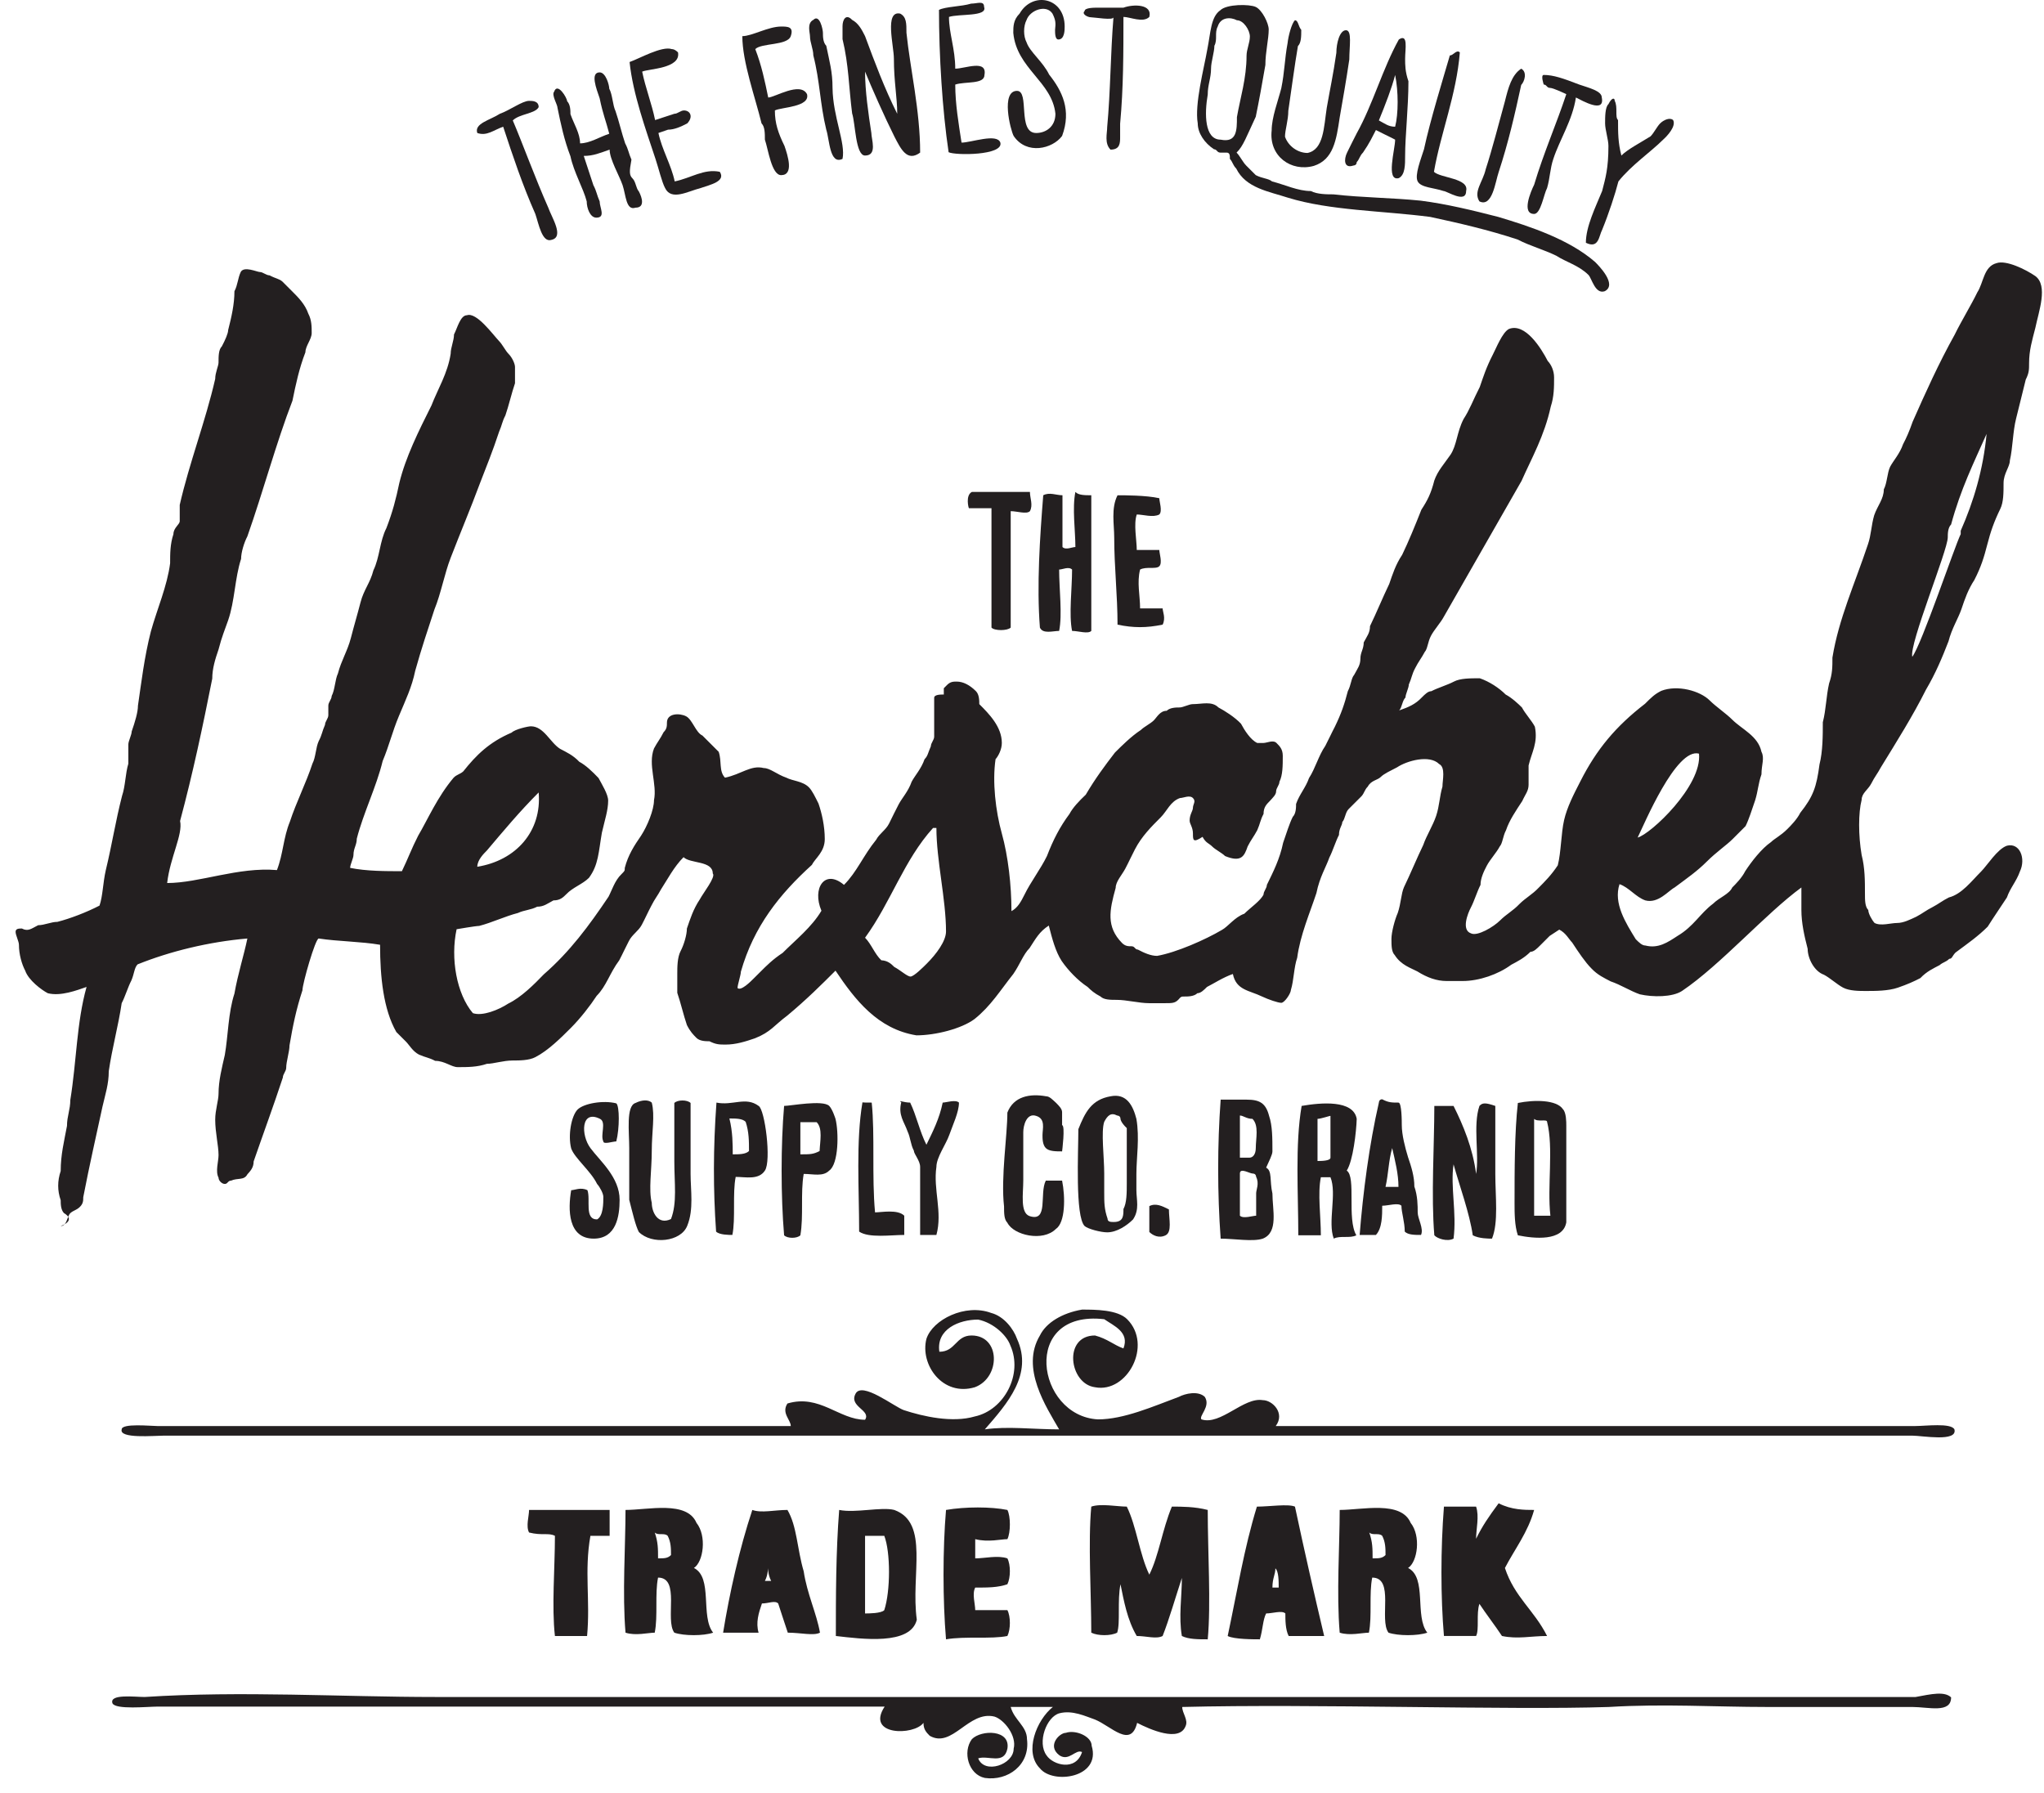 <svg width="114" height="100" viewBox="0 0 114 100" fill="none" xmlns="http://www.w3.org/2000/svg">
<g clip-path="url(#clip0_157_471)">
<path d="M9.323 49.249C11.117 49.249 13.282 48.342 15.446 48.527C15.797 47.62 15.797 46.733 16.168 45.827C16.518 44.755 17.075 43.662 17.425 42.59C17.611 42.239 17.611 41.683 17.776 41.332C17.962 40.982 17.962 40.796 18.127 40.425C18.127 40.24 18.312 40.075 18.312 39.889C18.312 39.704 18.312 39.538 18.312 39.353C18.312 39.168 18.498 39.003 18.498 38.817C18.683 38.467 18.683 37.91 18.848 37.56C19.034 36.838 19.384 36.302 19.57 35.58C19.755 34.859 19.92 34.323 20.106 33.601C20.291 32.879 20.642 32.529 20.827 31.807C21.178 31.086 21.178 30.179 21.549 29.457C21.899 28.55 22.085 27.828 22.27 26.942C22.621 25.499 23.342 24.055 24.064 22.613C24.414 21.705 24.971 20.819 25.136 19.726C25.136 19.376 25.321 19.005 25.321 18.654C25.507 18.303 25.672 17.582 26.043 17.582C26.579 17.396 27.486 18.654 27.837 19.025C28.022 19.211 28.187 19.561 28.373 19.747C28.558 19.932 28.723 20.283 28.723 20.468C28.723 20.819 28.723 21.004 28.723 21.375C28.538 21.911 28.373 22.633 28.187 23.169C28.002 23.52 28.002 23.705 27.837 24.076C27.486 25.148 27.115 26.055 26.765 26.963C26.229 28.406 25.693 29.663 25.136 31.107C24.785 32.014 24.6 33.086 24.229 33.993C23.878 35.065 23.507 36.157 23.157 37.415C22.971 38.323 22.621 39.044 22.25 39.931C21.878 40.817 21.713 41.559 21.342 42.446C20.992 43.889 20.27 45.332 19.899 46.775C19.899 47.126 19.714 47.311 19.714 47.683C19.714 47.868 19.528 48.218 19.528 48.404C20.435 48.589 21.507 48.589 22.415 48.589C22.765 47.868 22.951 47.332 23.322 46.61C23.858 45.703 24.394 44.446 25.301 43.373C25.486 43.188 25.651 43.188 25.837 43.023C26.558 42.116 27.28 41.394 28.538 40.858C28.723 40.673 29.445 40.508 29.61 40.508C30.331 40.508 30.682 41.415 31.238 41.765C31.589 41.951 31.96 42.116 32.31 42.487C32.661 42.672 33.032 43.023 33.383 43.394C33.568 43.744 33.919 44.301 33.919 44.651C33.919 45.187 33.733 45.724 33.568 46.445C33.383 47.517 33.383 48.239 32.846 48.961C32.496 49.311 31.939 49.496 31.589 49.868C31.403 50.053 31.238 50.218 30.867 50.218C30.517 50.404 30.331 50.569 29.96 50.569C29.61 50.754 29.239 50.754 28.888 50.919C28.167 51.105 27.445 51.455 26.724 51.641C26.538 51.641 25.466 51.826 25.466 51.826C25.116 53.455 25.466 55.434 26.373 56.506C26.909 56.692 27.816 56.321 28.352 55.97C29.074 55.62 29.795 54.898 30.331 54.341C31.775 53.084 32.846 51.641 33.939 50.012C34.125 49.661 34.29 49.105 34.661 48.754C34.846 48.569 34.846 48.569 34.846 48.404C35.032 47.683 35.383 47.146 35.753 46.61C36.104 46.074 36.475 45.167 36.475 44.631C36.661 43.724 36.124 42.652 36.475 41.745C36.661 41.394 36.825 41.209 37.011 40.837C37.197 40.652 37.197 40.487 37.197 40.301C37.197 39.765 37.918 39.765 38.269 39.951C38.619 40.136 38.805 40.858 39.176 41.023C39.527 41.373 39.898 41.744 40.083 41.93C40.269 42.466 40.083 43.002 40.434 43.373C41.341 43.188 41.877 42.652 42.599 42.837C42.949 42.837 43.32 43.188 43.856 43.373C44.206 43.559 44.763 43.559 45.114 43.909C45.299 44.095 45.464 44.445 45.65 44.816C45.835 45.352 46 46.074 46 46.796C46 47.517 45.464 47.868 45.279 48.239C43.485 49.868 42.042 51.661 41.32 54.197C41.32 54.383 41.135 54.919 41.135 55.104C41.32 55.29 41.856 54.754 42.041 54.568C42.227 54.383 42.227 54.383 42.392 54.218C42.742 53.867 43.113 53.496 43.65 53.146C44.371 52.424 45.278 51.703 45.814 50.795C45.278 49.538 46 48.445 47.072 49.352C47.793 48.631 48.144 47.724 48.865 46.837C49.051 46.486 49.401 46.301 49.587 45.93C49.772 45.559 49.937 45.209 50.123 44.858C50.309 44.507 50.659 44.136 50.845 43.6C51.03 43.25 51.381 42.879 51.566 42.343C51.752 42.157 51.752 41.992 51.917 41.621C51.917 41.436 52.102 41.271 52.102 41.085C52.102 40.9 52.102 40.549 52.102 40.364C52.102 40.178 52.102 39.828 52.102 39.642C52.102 39.457 52.102 39.106 52.102 38.921C52.102 38.735 52.453 38.735 52.639 38.735C52.639 38.735 52.639 38.55 52.639 38.385L52.824 38.199C53.01 38.014 53.175 38.014 53.36 38.014C53.711 38.014 54.082 38.199 54.432 38.55C54.618 38.735 54.618 39.086 54.618 39.271C55.154 39.807 55.875 40.529 55.875 41.436C55.875 41.787 55.69 42.157 55.525 42.343C55.339 43.601 55.525 45.23 55.875 46.487C56.226 47.745 56.412 49.373 56.412 50.817C56.762 50.631 56.947 50.281 57.133 49.909C57.484 49.188 58.04 48.466 58.391 47.745C58.741 46.837 59.112 46.116 59.648 45.395C59.833 45.044 60.184 44.673 60.555 44.323C61.091 43.415 61.627 42.694 62.184 41.972C62.535 41.622 63.091 41.065 63.627 40.715C63.813 40.529 64.163 40.364 64.349 40.179C64.534 39.993 64.699 39.643 65.07 39.643C65.256 39.457 65.606 39.457 65.792 39.457C65.977 39.457 66.328 39.272 66.513 39.272C67.049 39.272 67.585 39.086 67.956 39.457C68.307 39.643 68.864 39.993 69.214 40.364C69.4 40.715 69.75 41.272 70.121 41.437C70.306 41.437 70.472 41.437 70.472 41.437C70.657 41.437 71.008 41.251 71.193 41.437C71.379 41.622 71.544 41.787 71.544 42.158C71.544 42.694 71.544 43.23 71.358 43.601C71.358 43.787 71.173 43.952 71.173 44.137C71.173 44.323 70.987 44.488 70.822 44.673C70.637 44.859 70.472 45.024 70.472 45.395C70.286 45.745 70.286 45.931 70.121 46.302C69.936 46.653 69.771 46.838 69.585 47.209C69.4 47.745 69.234 48.116 68.327 47.745C68.142 47.56 67.791 47.395 67.606 47.209C67.421 47.024 67.256 47.024 67.07 46.673C66.534 47.024 66.534 46.858 66.534 46.487C66.534 46.137 66.349 45.952 66.349 45.766C66.349 45.416 66.534 45.23 66.534 45.045C66.534 44.859 66.719 44.694 66.534 44.509C66.349 44.323 65.998 44.509 65.813 44.509C65.276 44.694 65.091 45.23 64.741 45.581C64.204 46.117 63.669 46.653 63.297 47.374C63.112 47.725 62.947 48.096 62.761 48.447C62.576 48.797 62.225 49.168 62.225 49.518C61.875 50.776 61.689 51.683 62.576 52.59C62.761 52.776 62.926 52.776 63.112 52.776C63.297 52.776 63.297 52.961 63.462 52.961C63.813 53.147 64.184 53.312 64.534 53.312C65.606 53.126 67.235 52.405 68.142 51.869C68.493 51.683 68.864 51.147 69.4 50.961C69.75 50.611 70.307 50.24 70.472 49.889C70.472 49.704 70.657 49.539 70.657 49.353C71.008 48.632 71.379 47.91 71.564 47.003C71.75 46.467 71.915 45.931 72.1 45.56C72.286 45.375 72.286 45.024 72.286 44.838C72.471 44.303 72.822 43.931 73.008 43.395C73.358 42.859 73.543 42.138 73.915 41.602C74.1 41.251 74.265 40.88 74.451 40.529C74.801 39.808 74.987 39.272 75.172 38.55C75.358 38.2 75.358 37.829 75.523 37.643C75.708 37.292 75.873 37.107 75.873 36.736C75.873 36.385 76.059 36.2 76.059 35.829C76.244 35.478 76.409 35.293 76.409 34.921C76.76 34.2 77.131 33.293 77.481 32.571C77.667 32.035 77.832 31.499 78.203 30.943C78.553 30.221 78.924 29.314 79.275 28.427C79.625 27.891 79.811 27.52 79.996 26.799C80.182 26.263 80.532 25.892 80.903 25.355C81.254 24.819 81.254 24.098 81.625 23.376C81.975 22.84 82.161 22.304 82.532 21.582C82.718 21.047 82.883 20.51 83.254 19.789C83.439 19.439 83.79 18.531 84.161 18.346C85.068 17.995 85.955 19.418 86.326 20.14C86.511 20.325 86.676 20.676 86.676 21.047C86.676 21.582 86.676 22.119 86.491 22.675C86.14 24.304 85.419 25.561 84.862 26.819C83.419 29.334 81.975 31.87 80.533 34.386C80.347 34.736 79.997 35.107 79.811 35.458C79.626 35.808 79.626 36.179 79.46 36.365C79.275 36.715 79.11 36.901 78.924 37.272C78.739 37.622 78.739 37.808 78.574 38.179C78.574 38.365 78.388 38.715 78.388 38.901C78.203 39.086 78.203 39.437 78.038 39.622C78.574 39.437 78.945 39.272 79.296 38.901C79.481 38.715 79.646 38.55 79.831 38.55C80.182 38.365 80.739 38.2 81.089 38.014C81.439 37.829 81.996 37.829 82.532 37.829C83.068 38.014 83.604 38.365 83.975 38.736C84.326 38.921 84.697 39.272 84.882 39.457C85.068 39.808 85.419 40.179 85.604 40.529C85.79 41.437 85.419 41.973 85.254 42.694C85.254 43.044 85.254 43.416 85.254 43.766C85.254 44.117 85.068 44.302 84.903 44.673C84.552 45.209 84.182 45.745 83.996 46.302C83.811 46.653 83.81 47.023 83.645 47.209C83.46 47.56 83.109 47.931 82.924 48.281C82.738 48.632 82.573 49.003 82.573 49.353C82.388 49.704 82.223 50.26 82.037 50.611C81.852 50.961 81.501 51.868 82.037 52.054C82.388 52.239 83.295 51.703 83.666 51.333C84.016 50.982 84.388 50.796 84.738 50.425C85.089 50.075 85.46 49.889 85.81 49.518C86.16 49.167 86.531 48.796 86.882 48.261C87.067 47.539 87.067 46.467 87.233 45.745C87.397 45.024 87.769 44.302 88.14 43.581C89.047 41.787 90.119 40.509 91.748 39.251C92.098 38.901 92.284 38.715 92.655 38.53C93.562 38.179 94.82 38.53 95.356 39.066C95.706 39.416 96.263 39.787 96.613 40.138C97.149 40.674 98.056 41.045 98.242 41.931C98.427 42.282 98.242 42.653 98.242 43.189C98.056 43.725 98.056 44.096 97.891 44.632C97.706 45.168 97.541 45.704 97.355 46.075C97.17 46.261 97.005 46.426 96.634 46.797C96.283 47.147 95.727 47.518 95.191 48.054C94.654 48.59 94.118 48.962 93.397 49.498C93.046 49.683 92.49 50.405 91.768 50.219C91.232 50.033 90.861 49.498 90.325 49.312C89.974 50.384 90.675 51.477 91.232 52.384C91.418 52.569 91.583 52.734 91.768 52.734C92.49 52.92 93.026 52.549 93.562 52.198C94.469 51.662 94.82 50.941 95.541 50.404C95.891 50.054 96.448 49.868 96.613 49.497C96.799 49.312 97.149 48.961 97.335 48.59C97.685 48.054 98.242 47.333 98.778 46.962C98.963 46.776 99.314 46.611 99.685 46.24C99.871 46.054 100.221 45.704 100.406 45.333C101.128 44.425 101.314 43.89 101.479 42.632C101.664 41.91 101.664 41.003 101.664 40.282C101.849 39.56 101.849 38.839 102.014 38.117C102.2 37.581 102.2 37.21 102.2 36.674C102.551 34.509 103.458 32.53 104.179 30.365C104.365 29.829 104.365 29.293 104.53 28.736C104.715 28.201 105.066 27.829 105.066 27.293C105.251 26.943 105.251 26.386 105.416 26.036C105.602 25.685 105.952 25.314 106.138 24.778C106.323 24.428 106.488 24.057 106.674 23.521C107.395 21.892 108.117 20.284 109.024 18.655C109.375 17.933 109.931 17.026 110.281 16.305C110.632 15.769 110.632 14.862 111.354 14.676C111.89 14.491 112.982 15.027 113.518 15.398C114.24 15.934 113.704 17.377 113.518 18.284C113.333 19.006 113.168 19.541 113.168 20.263C113.168 20.614 113.168 20.799 112.982 21.17C112.797 21.892 112.632 22.614 112.446 23.335C112.261 24.057 112.261 24.964 112.096 25.685C112.096 26.036 111.745 26.407 111.745 26.943C111.745 27.479 111.745 28.015 111.56 28.386C111.209 29.108 111.024 29.644 110.838 30.365C110.653 31.087 110.488 31.623 110.117 32.345C109.766 32.881 109.581 33.416 109.395 33.973C109.21 34.509 108.859 35.045 108.674 35.767C108.323 36.674 107.952 37.561 107.416 38.468C106.695 39.911 105.788 41.354 104.901 42.797C104.715 43.148 104.55 43.333 104.365 43.704C104.18 44.055 103.829 44.24 103.829 44.611C103.643 45.333 103.643 46.591 103.829 47.684C104.014 48.405 104.014 49.127 104.014 49.848C104.014 50.199 104.014 50.57 104.2 50.755C104.2 50.941 104.385 51.291 104.55 51.477C104.901 51.662 105.458 51.477 105.808 51.477C106.158 51.477 106.529 51.291 106.88 51.126C107.231 50.941 107.416 50.776 107.787 50.59C108.138 50.405 108.323 50.24 108.694 50.054C109.416 49.869 109.952 49.147 110.488 48.611C110.839 48.261 111.395 47.353 111.931 47.168C112.653 46.982 113.003 47.889 112.653 48.611C112.467 49.147 112.117 49.518 111.931 50.054C111.581 50.59 111.21 51.126 110.859 51.683C110.323 52.219 109.787 52.59 109.066 53.126C108.88 53.312 108.88 53.477 108.715 53.477C108.53 53.662 108.365 53.662 108.179 53.827C107.829 54.013 107.457 54.178 107.107 54.549C106.757 54.734 106.386 54.899 105.849 55.085C105.314 55.27 104.592 55.27 104.056 55.27C103.705 55.27 103.149 55.27 102.798 55.085C102.448 54.899 102.077 54.549 101.726 54.363C101.19 54.178 100.819 53.456 100.819 52.92C100.633 52.199 100.469 51.477 100.469 50.755C100.469 50.405 100.469 49.848 100.469 49.498C98.489 50.941 95.953 53.827 93.809 55.27C93.273 55.621 92.18 55.621 91.459 55.456C90.923 55.27 90.387 54.92 89.831 54.734C89.48 54.549 89.109 54.384 88.758 54.013C88.408 53.662 88.037 53.106 87.686 52.57C87.501 52.384 87.336 52.034 86.965 51.848L86.429 52.199C86.243 52.384 86.078 52.549 85.893 52.735C85.707 52.92 85.542 53.085 85.357 53.085C85.006 53.436 84.635 53.621 84.285 53.807C83.563 54.343 82.491 54.714 81.584 54.714C81.234 54.714 81.048 54.714 80.677 54.714C80.141 54.714 79.605 54.529 79.048 54.178C78.698 53.992 78.141 53.827 77.791 53.271C77.605 53.085 77.605 52.735 77.605 52.364C77.605 51.992 77.791 51.292 77.956 50.92C78.141 50.384 78.141 49.848 78.306 49.477C78.657 48.755 79.028 47.849 79.379 47.127C79.564 46.591 79.914 46.055 80.1 45.498C80.285 44.942 80.285 44.426 80.45 43.87C80.45 43.519 80.636 42.798 80.265 42.612C79.729 42.076 78.471 42.426 77.915 42.798C77.564 42.983 77.193 43.148 77.008 43.334C76.822 43.519 76.472 43.519 76.286 43.87C76.101 44.055 76.101 44.22 75.936 44.406C75.75 44.591 75.585 44.756 75.214 45.127C75.028 45.313 75.028 45.663 74.864 45.849C74.864 46.034 74.678 46.199 74.678 46.57C74.492 46.921 74.327 47.477 74.142 47.828C73.957 48.364 73.606 48.9 73.421 49.807C73.07 50.879 72.513 52.157 72.349 53.415C72.163 53.951 72.163 54.672 71.998 55.209C71.998 55.394 71.647 55.93 71.462 55.93C71.276 55.93 70.74 55.744 70.39 55.579C69.668 55.229 68.947 55.229 68.761 54.322C68.225 54.507 67.689 54.858 67.318 55.044C67.132 55.229 66.967 55.394 66.782 55.394C66.597 55.579 66.246 55.579 66.061 55.579C65.875 55.579 65.875 55.579 65.71 55.765C65.524 55.95 65.359 55.95 64.988 55.95C64.638 55.95 64.452 55.95 64.081 55.95C63.545 55.95 62.824 55.765 62.287 55.765C61.937 55.765 61.566 55.765 61.38 55.579C61.03 55.394 60.844 55.229 60.659 55.044C60.123 54.693 59.587 54.136 59.215 53.6C58.865 53.064 58.68 52.343 58.494 51.621C57.958 51.971 57.773 52.342 57.422 52.878C57.072 53.229 56.886 53.786 56.515 54.322C55.793 55.229 55.257 56.115 54.35 56.837C53.629 57.373 52.185 57.744 51.113 57.744C48.949 57.394 47.691 55.765 46.598 54.136C45.877 54.858 44.969 55.765 43.898 56.651C43.176 57.188 42.99 57.559 42.104 57.909C41.568 58.094 41.032 58.259 40.475 58.259C40.125 58.259 39.939 58.259 39.568 58.074C39.382 58.074 39.032 58.074 38.846 57.889C38.661 57.703 38.496 57.538 38.31 57.167C38.125 56.631 37.96 55.91 37.774 55.373C37.774 55.023 37.774 54.652 37.774 54.301C37.774 53.951 37.774 53.394 37.96 53.044C38.145 52.693 38.31 52.136 38.31 51.786C38.496 51.25 38.661 50.714 39.032 50.158C39.217 49.807 39.939 48.9 39.753 48.714C39.753 47.993 38.496 48.178 38.124 47.807C37.588 48.343 37.217 49.065 36.867 49.601C36.681 49.952 36.516 50.137 36.331 50.508C36.145 50.858 35.98 51.23 35.794 51.58C35.609 51.931 35.259 52.116 35.073 52.487C34.888 52.838 34.723 53.209 34.537 53.559C34.001 54.281 33.816 55.002 33.279 55.539C32.929 56.075 32.372 56.796 31.836 57.332C31.3 57.868 30.579 58.59 29.857 58.961C29.507 59.147 28.95 59.147 28.6 59.147C28.064 59.147 27.528 59.332 27.157 59.332C26.621 59.517 26.084 59.517 25.528 59.517C25.177 59.517 24.806 59.167 24.27 59.167C23.92 58.981 23.734 58.981 23.363 58.816C23.012 58.631 22.827 58.28 22.642 58.095C22.456 57.91 22.291 57.744 22.105 57.559C21.384 56.301 21.198 54.487 21.198 52.693C20.126 52.508 18.848 52.508 17.776 52.343C17.59 52.343 16.869 54.858 16.869 55.229C16.518 56.301 16.333 57.209 16.147 58.301C16.147 58.652 15.962 59.209 15.962 59.559C15.962 59.744 15.776 59.909 15.776 60.095C15.24 61.723 14.704 63.167 14.147 64.775C14.147 65.125 13.962 65.311 13.797 65.496C13.611 65.847 13.261 65.682 12.89 65.847C12.704 65.847 12.704 66.032 12.539 66.032C12.374 66.032 12.189 65.847 12.189 65.682C12.003 65.331 12.189 64.775 12.189 64.424C12.189 63.888 12.003 63.167 12.003 62.445C12.003 61.909 12.189 61.373 12.189 61.002C12.189 60.28 12.374 59.559 12.539 58.837C12.725 57.765 12.725 56.487 13.075 55.415C13.261 54.343 13.611 53.25 13.797 52.343C11.632 52.528 9.467 53.064 7.674 53.786C7.488 53.971 7.488 54.322 7.323 54.693C7.138 55.044 6.973 55.6 6.787 55.95C6.601 57.208 6.251 58.466 6.066 59.744C6.066 60.465 5.88 61.002 5.715 61.723C5.364 63.352 4.993 64.96 4.643 66.774C4.643 66.96 4.643 67.125 4.457 67.31C4.272 67.496 4.107 67.496 3.921 67.661C3.736 67.847 3.736 68.382 3.385 68.382C4.292 68.032 3.571 67.661 3.571 67.661C3.385 67.475 3.385 67.125 3.385 66.939C3.199 66.403 3.199 65.867 3.385 65.311C3.385 64.404 3.571 63.682 3.736 62.796C3.736 62.259 3.921 61.888 3.921 61.352C4.272 59.188 4.272 57.023 4.828 55.044C4.292 55.229 3.385 55.58 2.664 55.394C2.313 55.209 1.591 54.673 1.406 54.137C1.22 53.786 1.056 53.23 1.056 52.693C1.056 52.508 0.87 52.157 0.87 51.972C0.87 51.786 1.056 51.786 1.221 51.786C1.571 51.972 1.757 51.786 2.128 51.601C2.478 51.601 2.849 51.415 3.2 51.415C3.921 51.23 4.829 50.88 5.55 50.508C5.736 49.972 5.736 49.251 5.901 48.529C6.251 47.086 6.437 45.828 6.808 44.385C6.993 43.849 6.993 43.128 7.158 42.592C7.158 42.406 7.158 42.241 7.158 42.055C7.158 41.87 7.158 41.705 7.158 41.519C7.158 41.334 7.344 40.983 7.344 40.798C7.529 40.262 7.694 39.726 7.694 39.355C7.88 38.097 8.045 36.654 8.416 35.211C8.766 33.953 9.323 32.696 9.488 31.417C9.488 30.881 9.488 30.345 9.673 29.789C9.673 29.438 10.024 29.253 10.024 29.067C10.024 28.882 10.024 28.531 10.024 28.16C10.56 25.81 11.467 23.48 12.003 21.13C12.003 20.779 12.188 20.408 12.188 20.223C12.188 19.872 12.188 19.501 12.374 19.315C12.56 18.965 12.725 18.594 12.725 18.408C12.91 17.687 13.075 16.965 13.075 16.244C13.261 15.893 13.261 15.522 13.425 15.172C13.611 14.821 14.332 15.172 14.498 15.172C14.662 15.172 14.848 15.357 15.034 15.357C15.384 15.543 15.57 15.543 15.755 15.708C15.941 15.893 16.106 16.058 16.291 16.244C16.642 16.594 17.013 16.966 17.199 17.502C17.384 17.852 17.384 18.223 17.384 18.574C17.384 18.924 17.034 19.295 17.034 19.646C16.683 20.553 16.497 21.439 16.312 22.346C15.405 24.697 14.683 27.398 13.797 29.913C13.611 30.263 13.446 30.82 13.446 31.17C13.096 32.242 13.096 33.521 12.725 34.593C12.539 35.129 12.374 35.5 12.189 36.221C12.003 36.758 11.838 37.294 11.838 37.85C11.302 40.551 10.766 43.087 10.044 45.788C10.21 46.548 9.488 47.806 9.323 49.249ZM110.798 24.2C110.076 25.828 109.355 27.272 108.819 29.251C108.633 29.436 108.633 29.787 108.633 29.972C108.633 30.694 106.469 35.93 106.654 36.632C107.19 35.91 109.004 30.508 109.355 29.787C109.355 29.601 109.355 29.601 109.355 29.601C110.076 27.972 110.612 26.179 110.798 24.2ZM30.043 44.198C28.971 45.27 28.064 46.362 27.156 47.434C26.971 47.62 26.62 47.97 26.62 48.342C28.785 47.991 30.228 46.362 30.043 44.198C30.228 44.198 30.228 44.198 30.043 44.198ZM49.876 53.929C50.227 54.114 50.597 54.465 50.783 54.465C50.969 54.465 51.505 53.929 51.69 53.743C52.226 53.207 52.762 52.486 52.762 51.95C52.762 50.156 52.226 47.991 52.226 46.177C52.226 46.177 52.226 46.177 52.04 46.177C50.412 47.971 49.69 50.321 48.247 52.3C48.597 52.651 48.783 53.207 49.154 53.557C49.505 53.578 49.691 53.743 49.876 53.929ZM91.336 46.713C92.057 46.527 94.944 43.827 94.758 42.033C93.48 41.682 91.686 46.012 91.336 46.713Z" fill="#231F20"/>
<path d="M52.927 0.944C52.927 1.851 53.277 2.737 53.277 3.83C53.814 3.83 55.071 3.294 54.906 4.181C54.906 4.717 53.834 4.531 53.277 4.717C53.277 5.789 53.463 6.882 53.628 7.954C54.164 7.954 55.607 7.417 55.793 7.954C55.978 8.675 53.278 8.675 52.907 8.49C52.556 6.139 52.37 3.088 52.37 0.552C52.721 0.367 53.628 0.367 54.164 0.202C54.514 0.202 54.886 0.016 54.886 0.387C55.092 0.944 53.484 0.759 52.927 0.944Z" fill="#231F20"/>
<path d="M58.7 0.759C58.349 0.223 57.442 0.573 57.257 1.109C57.071 1.46 57.071 2.016 57.257 2.367C57.442 2.903 58.164 3.439 58.514 4.16C59.236 5.068 59.772 6.139 59.236 7.583C58.7 8.304 57.257 8.655 56.535 7.583C56.349 7.232 55.813 5.068 56.721 5.068C57.442 5.068 56.721 7.418 57.793 7.418C58.328 7.418 58.864 7.067 58.864 6.346C58.679 4.552 56.7 3.831 56.514 1.831C56.514 1.48 56.514 1.109 56.865 0.759C57.586 -0.499 59.38 -0.149 59.38 1.48C59.38 1.666 59.38 2.202 59.029 2.202C58.844 2.202 58.844 1.851 58.844 1.666C58.885 1.295 58.885 1.13 58.7 0.759Z" fill="#231F20"/>
<path d="M64.101 0.944C63.751 1.294 63.029 0.944 62.658 0.944C62.658 2.923 62.658 4.902 62.473 6.902C62.473 7.088 62.473 7.438 62.473 7.624C62.473 7.974 62.473 8.345 61.937 8.345C61.586 7.995 61.751 7.438 61.751 7.088C61.937 5.108 61.937 2.944 62.102 0.964C62.102 1.15 61.03 0.964 60.844 0.964C60.659 0.964 60.308 0.779 60.494 0.614C60.494 0.428 61.03 0.428 61.215 0.428C61.751 0.428 62.122 0.428 62.658 0.428C63.215 0.223 64.287 0.223 64.101 0.944Z" fill="#231F20"/>
<path d="M68.967 8.51C69.153 8.696 69.317 9.047 69.503 9.232C69.688 9.417 69.853 9.582 70.039 9.768C70.389 9.954 70.76 9.954 70.946 10.119C71.668 10.304 72.389 10.655 73.111 10.655C73.461 10.84 74.018 10.84 74.368 10.84C75.997 11.026 77.605 11.026 79.234 11.191C80.677 11.376 82.12 11.727 83.563 12.098C85.357 12.634 87.522 13.355 88.965 14.613C89.15 14.799 90.222 15.871 89.501 16.242C88.965 16.427 88.779 15.521 88.594 15.335C88.057 14.799 87.336 14.613 86.8 14.263C86.078 13.912 85.356 13.727 84.635 13.356C83.006 12.82 81.398 12.448 79.769 12.098C77.069 11.748 74.182 11.748 71.832 11.026C70.76 10.676 69.482 10.49 68.946 9.397C68.76 9.212 68.76 9.047 68.595 8.861C68.595 8.676 68.595 8.511 68.41 8.511C68.224 8.511 68.059 8.511 68.059 8.511C67.874 8.511 67.874 8.325 67.709 8.325C67.173 7.975 66.802 7.418 66.802 6.882C66.616 5.81 67.152 3.81 67.338 2.738C67.523 1.831 67.523 0.944 68.059 0.573C68.409 0.223 69.688 0.223 70.038 0.388C70.389 0.553 70.76 1.295 70.76 1.645C70.76 2.181 70.574 2.903 70.574 3.624C70.389 4.697 70.224 5.604 70.038 6.511C69.524 7.603 69.338 8.16 68.967 8.51ZM67.359 5.273C67.173 6.345 67.173 7.789 68.08 7.789C68.987 7.974 68.987 7.253 68.987 6.531C69.173 5.459 69.524 4.366 69.524 3.109C69.524 2.758 69.709 2.387 69.709 2.037C69.709 1.686 69.359 1.13 68.987 1.13C68.637 0.944 68.08 0.944 67.916 1.48C67.73 1.831 67.916 2.201 67.73 2.552C67.73 2.902 67.544 3.459 67.544 3.809C67.544 4.367 67.359 4.717 67.359 5.273Z" fill="#231F20"/>
<path d="M51.319 8.51C50.598 9.046 50.247 8.325 49.876 7.603C49.34 6.531 48.618 4.902 48.247 3.995C48.247 5.067 48.433 6.346 48.598 7.418C48.598 7.768 48.948 8.675 48.247 8.675C47.711 8.675 47.711 6.882 47.526 6.325C47.34 4.882 47.34 3.624 46.99 2.181C46.99 1.996 46.99 1.645 46.99 1.46C46.99 1.109 47.175 0.738 47.526 1.109C47.876 1.295 48.062 1.645 48.247 2.016C48.783 3.459 49.319 4.903 50.041 6.346C50.041 5.439 49.855 4.552 49.855 3.274C49.855 2.552 49.319 0.573 50.206 0.759C50.556 0.944 50.556 1.295 50.556 1.831C50.762 3.83 51.319 6.16 51.319 8.51Z" fill="#231F20"/>
<path d="M72.224 1.129C72.41 1.129 72.41 1.48 72.575 1.665C72.575 2.016 72.575 2.387 72.389 2.572C72.204 3.645 72.039 4.923 71.853 6.18C71.853 6.716 71.668 7.253 71.668 7.623C71.853 8.16 72.389 8.531 72.925 8.531C73.833 8.345 73.833 7.087 73.997 6.015C74.183 4.943 74.348 4.222 74.533 2.944C74.533 2.407 74.719 1.686 75.069 1.686C75.42 1.686 75.255 2.593 75.255 3.315C75.069 4.572 74.904 5.479 74.719 6.551C74.533 7.809 74.368 8.902 73.276 9.252C72.018 9.603 70.76 8.716 70.925 7.273C70.925 6.551 71.276 5.644 71.461 4.923C71.647 4.016 71.647 3.294 71.812 2.407C71.853 2.016 72.039 1.294 72.224 1.129Z" fill="#231F20"/>
<path d="M46.99 8.861C46.268 9.211 46.268 7.789 46.083 7.232C45.732 5.789 45.732 4.531 45.361 3.088C45.361 2.738 45.175 2.367 45.175 2.016C45.175 1.83 44.99 1.295 45.361 1.109C45.712 0.759 45.897 1.645 45.897 1.83C45.897 2.016 45.897 2.367 46.083 2.552C46.268 3.459 46.433 3.995 46.433 4.902C46.454 6.531 47.175 7.974 46.99 8.861Z" fill="#231F20"/>
<path d="M42.124 2.738C42.475 3.645 42.66 4.532 42.846 5.439C43.196 5.439 44.639 4.532 45.01 5.253C45.196 5.975 43.567 5.975 43.217 6.16C43.217 6.882 43.402 7.418 43.753 8.139C43.938 8.675 44.289 9.768 43.567 9.768C43.031 9.768 42.846 8.325 42.66 7.789C42.66 7.438 42.66 7.067 42.474 6.882C42.124 5.438 41.402 3.459 41.402 2.016C41.938 2.016 42.846 1.48 43.567 1.48C43.918 1.48 44.289 1.48 44.103 2.016C43.918 2.552 42.475 2.387 42.124 2.738Z" fill="#231F20"/>
<path d="M77.811 7.789C77.461 7.603 77.09 7.438 76.739 7.253C76.554 7.603 76.389 7.974 76.018 8.51C75.832 8.696 75.832 8.861 75.667 9.046C75.667 9.232 75.482 9.232 75.482 9.232C74.946 9.418 74.946 8.882 75.131 8.51C75.317 8.139 75.482 7.789 75.667 7.438C76.575 5.81 77.111 3.831 78.018 2.202C78.553 1.851 78.368 2.738 78.368 3.274C78.368 3.624 78.368 3.995 78.553 4.531C78.553 5.975 78.368 7.603 78.368 8.675C78.368 9.211 78.368 9.747 78.018 9.933C77.275 10.139 77.811 8.325 77.811 7.789ZM76.904 6.717C77.255 6.902 77.44 7.067 77.811 7.067C77.997 6.346 77.997 5.088 77.811 4.181C77.626 4.903 77.275 5.81 76.904 6.717Z" fill="#231F20"/>
<path d="M81.419 2.923C81.234 5.273 80.347 7.438 79.976 9.582C80.327 9.933 81.956 9.933 81.77 10.654C81.77 11.376 80.698 10.654 80.512 10.654C79.976 10.469 79.255 10.469 79.069 10.118C78.884 9.768 79.255 8.861 79.42 8.324C79.77 6.696 80.492 4.366 80.863 3.088C81.048 3.109 81.234 2.738 81.419 2.923Z" fill="#231F20"/>
<path d="M35.816 3.995C36.001 4.902 36.352 5.789 36.537 6.696L37.609 6.346C37.795 6.346 37.96 6.16 38.145 6.16C38.496 6.16 38.681 6.51 38.331 6.882C37.98 7.067 37.609 7.232 37.259 7.232L36.723 7.417C36.908 8.325 37.444 9.211 37.63 10.118C38.537 9.933 39.258 9.397 40.145 9.582C40.496 10.118 39.609 10.304 39.073 10.489C38.352 10.675 37.444 11.211 37.094 10.489C36.908 10.139 36.743 9.417 36.558 8.861C36.022 7.232 35.3 5.253 35.114 3.459C35.65 3.274 36.908 2.552 37.465 2.738C37.65 2.738 37.815 2.923 37.815 2.923C37.98 3.831 36.166 3.831 35.816 3.995Z" fill="#231F20"/>
<path d="M84.842 3.831C85.192 4.016 85.027 4.552 84.842 4.738C84.491 6.366 84.12 7.974 83.584 9.603C83.399 10.139 83.234 11.582 82.512 11.232C82.162 10.696 82.698 10.16 82.863 9.438C83.213 8.366 83.584 6.923 83.935 5.645C84.12 4.903 84.306 4.181 84.842 3.831Z" fill="#231F20"/>
<path d="M87.893 5.438C87.707 6.696 86.986 7.788 86.635 8.86C86.45 9.396 86.45 9.932 86.285 10.489C86.099 10.839 85.934 11.932 85.564 11.932C84.842 11.932 85.378 10.675 85.564 10.303C86.099 8.51 86.821 6.881 87.357 5.252C87.357 5.252 86.636 4.902 86.45 4.902C86.264 4.902 86.264 4.716 86.099 4.716C86.099 4.716 85.914 4.18 86.099 4.18C86.635 4.18 87.171 4.366 88.079 4.716C88.615 4.902 89.336 5.067 89.336 5.438C89.522 6.345 88.264 5.624 87.893 5.438Z" fill="#231F20"/>
<path d="M35.279 9.953C35.465 10.139 35.465 10.489 35.63 10.675C35.816 11.025 35.98 11.582 35.444 11.582C34.908 11.768 34.908 10.861 34.723 10.324C34.538 9.788 34.001 8.881 34.001 8.345C33.465 8.531 33.094 8.696 32.558 8.696L33.094 10.325C33.28 10.675 33.28 10.861 33.445 11.232C33.445 11.582 33.795 12.139 33.259 12.139C32.909 12.139 32.723 11.602 32.723 11.232C32.538 10.51 32.002 9.603 31.816 8.716C31.465 7.809 31.28 6.923 31.094 6.016C31.094 5.83 30.744 5.294 30.909 5.108C31.094 4.572 31.63 5.459 31.63 5.645C31.816 5.83 31.816 6.181 31.816 6.366C32.001 6.902 32.352 7.438 32.352 7.995C32.888 7.995 33.424 7.644 33.98 7.459C33.795 6.737 33.63 6.387 33.444 5.48C33.259 4.943 32.908 4.037 33.444 4.037C33.795 4.037 33.98 4.758 33.98 4.944C34.166 5.294 34.166 5.851 34.331 6.201C34.517 6.737 34.682 7.459 34.867 7.995C35.053 8.345 35.053 8.531 35.218 8.902C35.094 9.582 35.094 9.768 35.279 9.953Z" fill="#231F20"/>
<path d="M90.058 5.624C90.243 5.624 90.243 5.624 90.058 5.624C90.243 5.974 90.058 6.531 90.243 6.696C90.243 7.417 90.243 7.954 90.429 8.675C90.779 8.324 91.501 7.954 92.057 7.603C92.243 7.417 92.408 7.067 92.593 6.881C92.779 6.696 93.129 6.531 93.315 6.696C93.5 7.046 92.964 7.603 92.779 7.768C92.057 8.489 90.985 9.211 90.264 10.118C90.078 10.839 89.727 11.912 89.356 12.819C89.171 13.169 89.171 13.891 88.449 13.54C88.449 12.633 88.985 11.561 89.356 10.654C89.542 9.932 89.707 9.396 89.707 8.139C89.707 7.788 89.521 7.231 89.521 6.881C89.521 6.53 89.521 5.974 89.707 5.809C89.892 5.438 90.058 5.438 90.058 5.624Z" fill="#231F20"/>
<path d="M28.6 6.717C29.136 7.975 29.857 9.954 30.579 11.582C30.764 12.118 31.486 13.211 30.764 13.376C30.228 13.562 30.043 12.469 29.857 11.933C29.136 10.305 28.6 8.696 28.064 7.068C27.527 7.253 27.156 7.604 26.62 7.418C26.435 6.882 27.342 6.697 27.878 6.346C28.414 6.16 29.136 5.625 29.507 5.625C29.692 5.625 30.043 5.625 30.043 5.975C29.857 6.346 28.971 6.346 28.6 6.717Z" fill="#231F20"/>
<path d="M54.206 27.436C55.278 27.436 56.556 27.436 57.442 27.436C57.442 27.787 57.628 28.158 57.442 28.509C57.257 28.694 56.721 28.509 56.37 28.509C56.37 30.488 56.37 32.838 56.37 35.003C56.185 35.188 55.463 35.188 55.298 35.003C55.298 32.838 55.298 30.673 55.298 28.344C54.948 28.344 54.391 28.344 54.041 28.344C54.02 28.344 53.834 27.622 54.206 27.436Z" fill="#231F20"/>
<path d="M60.865 27.622C60.865 29.972 60.865 32.858 60.865 35.188C60.679 35.374 60.143 35.188 59.793 35.188C59.607 34.281 59.793 32.838 59.793 31.766C59.607 31.58 59.257 31.766 59.071 31.766C59.071 32.838 59.257 34.281 59.071 35.188C58.721 35.188 58.164 35.374 57.999 35.003C57.814 32.653 57.999 29.952 58.185 27.622C58.535 27.436 58.906 27.622 59.257 27.622C59.257 28.529 59.257 29.601 59.257 30.509C59.442 30.694 59.793 30.509 59.978 30.509C59.978 29.601 59.793 28.344 59.978 27.436C60.143 27.622 60.514 27.622 60.865 27.622Z" fill="#231F20"/>
<path d="M64.658 27.787C64.658 27.973 64.844 28.509 64.658 28.694C64.308 28.88 63.751 28.694 63.401 28.694C63.215 29.23 63.401 30.138 63.401 30.674C63.751 30.674 64.308 30.674 64.658 30.674C64.658 30.859 64.844 31.395 64.658 31.581C64.473 31.766 63.937 31.581 63.586 31.766C63.401 32.488 63.586 33.209 63.586 33.931C63.937 33.931 64.493 33.931 64.844 33.931C64.844 34.116 65.029 34.467 64.844 34.838C63.936 35.024 63.215 35.024 62.328 34.838C62.328 33.209 62.143 31.601 62.143 29.973C62.143 29.251 61.958 28.344 62.328 27.623C62.658 27.622 63.936 27.622 64.658 27.787Z" fill="#231F20"/>
<path d="M61.937 61.144C62.844 60.959 63.194 61.68 63.38 62.402C63.566 63.474 63.38 64.567 63.38 65.474C63.38 65.824 63.38 66.195 63.38 66.381C63.38 66.917 63.566 67.453 63.194 68.01C62.844 68.36 62.287 68.731 61.751 68.731C61.401 68.731 60.679 68.546 60.494 68.381C59.958 67.845 60.143 64.237 60.143 62.979C60.514 62.051 60.865 61.33 61.937 61.144ZM62.493 62.402C62.493 62.216 62.308 62.216 62.308 62.216C61.958 62.031 61.772 62.216 61.586 62.567C61.401 63.103 61.586 64.546 61.586 65.453C61.586 65.804 61.586 66.175 61.586 66.525C61.586 67.061 61.586 67.433 61.772 67.969C61.772 68.154 61.958 68.154 62.123 68.154C62.658 68.154 62.658 67.803 62.658 67.433C62.844 67.082 62.844 66.525 62.844 65.989C62.844 65.268 62.844 64.361 62.844 63.639C62.844 63.454 62.844 63.289 62.844 62.918C62.493 62.587 62.493 62.402 62.493 62.402Z" fill="#231F20"/>
<path d="M59.236 64.216C58.885 64.216 58.514 64.216 58.328 64.031C58.143 63.845 58.143 63.495 58.143 63.309C58.143 62.959 58.328 62.402 57.793 62.237C57.257 62.052 57.071 62.773 57.071 63.145C57.071 63.681 57.071 64.938 57.071 65.845C57.071 66.567 56.886 67.639 57.422 67.825C58.494 68.175 57.958 66.567 58.328 65.845C58.514 65.845 59.05 65.845 59.236 65.845C59.421 66.753 59.421 68.195 58.885 68.546C58.164 69.267 56.535 68.897 56.184 68.195C55.999 68.01 55.999 67.659 55.999 67.288C55.813 65.66 56.184 63.33 56.184 62.052C56.535 61.144 57.442 60.98 58.349 61.144C58.535 61.144 58.7 61.33 58.885 61.495C59.071 61.681 59.236 61.846 59.236 62.031C59.236 62.217 59.236 62.567 59.236 62.753C59.422 62.773 59.236 64.216 59.236 64.216Z" fill="#231F20"/>
<path d="M34.372 63.66C34.187 63.66 33.651 63.845 33.651 63.66C33.465 63.309 33.836 62.588 33.465 62.402C32.393 61.866 32.393 63.309 32.929 64.031C33.465 64.752 34.558 65.66 34.558 66.917C34.558 67.825 34.372 69.082 33.114 69.082C31.671 69.082 31.671 67.453 31.857 66.381C32.042 66.381 32.393 66.196 32.764 66.381C32.95 66.917 32.578 68.01 33.3 68.01C33.65 67.825 33.65 67.103 33.65 66.753C33.65 66.567 33.465 66.216 33.3 66.031C32.95 65.309 32.042 64.588 31.857 64.052C31.671 63.33 31.857 62.258 32.208 61.887C32.558 61.537 33.65 61.351 34.372 61.537C34.558 61.681 34.558 62.938 34.372 63.66Z" fill="#231F20"/>
<path d="M36.351 61.495C36.537 62.216 36.351 63.123 36.351 64.196C36.351 65.268 36.166 66.36 36.351 67.082C36.351 67.618 36.702 68.339 37.423 67.989C37.774 67.082 37.609 66.01 37.609 64.752C37.609 63.681 37.609 62.402 37.609 61.516C37.795 61.33 38.331 61.33 38.516 61.516C38.516 62.773 38.516 64.031 38.516 65.474C38.516 66.381 38.702 67.453 38.331 68.361C37.98 69.268 36.351 69.433 35.63 68.711C35.444 68.361 35.279 67.639 35.094 66.917C35.094 66.196 35.094 65.124 35.094 64.031C35.094 63.124 34.908 61.681 35.444 61.516C35.816 61.33 36.166 61.33 36.351 61.495Z" fill="#231F20"/>
<path d="M50.763 61.495C51.113 62.217 51.299 63.124 51.669 63.845C52.02 63.124 52.391 62.402 52.577 61.495C52.762 61.495 53.298 61.31 53.484 61.495C53.484 62.031 53.133 62.753 52.948 63.289C52.762 63.825 52.226 64.546 52.226 65.082C52.04 66.34 52.577 67.598 52.226 68.876C52.04 68.876 51.69 68.876 51.319 68.876C51.319 67.804 51.319 66.711 51.319 65.804C51.319 65.618 51.319 65.268 51.319 65.082C51.319 64.732 50.968 64.361 50.968 64.175C50.783 63.825 50.783 63.454 50.618 63.103C50.432 62.567 50.082 62.196 50.267 61.475C50.041 61.33 50.412 61.495 50.763 61.495Z" fill="#231F20"/>
<path d="M68.08 61.33C68.616 61.33 68.987 61.33 69.524 61.33C70.245 61.33 70.596 61.515 70.781 62.237C70.967 62.773 70.967 63.494 70.967 64.216C70.967 64.402 70.781 64.752 70.616 65.123C70.967 65.309 70.801 65.845 70.967 66.567C70.967 67.474 71.317 68.731 70.43 69.082C69.894 69.267 68.802 69.082 68.08 69.082C67.895 66.545 67.895 63.845 68.08 61.33ZM69.153 62.216C69.153 62.938 69.153 63.659 69.153 64.566C69.338 64.566 69.503 64.566 69.689 64.566C69.874 64.566 70.039 64.381 70.039 64.03C70.039 63.494 70.225 62.773 69.854 62.402C69.524 62.402 69.338 62.216 69.153 62.216ZM70.059 65.639C70.059 65.639 70.059 65.453 69.874 65.453C69.689 65.453 69.153 65.103 69.153 65.453C69.153 66.174 69.153 67.082 69.153 67.803C69.338 67.989 69.874 67.803 70.06 67.803C70.06 67.803 70.06 66.731 70.06 66.546C70.059 66.36 70.245 66.01 70.059 65.639Z" fill="#231F20"/>
<path d="M75.111 65.288C75.647 65.639 75.111 67.989 75.647 68.896C75.296 69.081 74.739 68.896 74.389 69.081C74.038 68.174 74.575 66.566 74.204 65.659C74.018 65.659 73.853 65.659 73.668 65.659C73.482 66.566 73.668 67.824 73.668 68.896C73.317 68.896 72.76 68.896 72.41 68.896C72.41 66.545 72.225 63.845 72.596 61.68C73.668 61.494 75.482 61.329 75.668 62.401C75.647 63.123 75.461 64.752 75.111 65.288ZM73.482 62.402C73.482 63.309 73.482 64.03 73.482 64.752C73.667 64.752 74.204 64.752 74.204 64.566C74.204 64.381 74.204 64.216 74.204 64.03C74.204 63.845 74.204 63.68 74.204 63.494C74.204 63.309 74.204 63.144 74.204 62.773C74.204 62.587 74.204 62.422 74.204 62.237C74.204 62.216 73.667 62.402 73.482 62.402Z" fill="#231F20"/>
<path d="M84.656 68.897C84.471 68.361 84.471 67.639 84.471 67.103C84.471 65.309 84.471 63.144 84.656 61.516C85.563 61.33 86.821 61.33 87.171 61.866C87.357 62.052 87.357 62.588 87.357 62.773C87.357 63.124 87.357 63.681 87.357 64.031C87.357 64.938 87.357 65.825 87.357 66.732C87.357 67.268 87.357 67.804 87.357 68.175C87.171 69.247 85.563 69.082 84.656 68.897ZM85.563 62.402C85.563 64.196 85.563 66.195 85.563 67.804C85.914 67.804 86.285 67.804 86.47 67.804C86.285 66.175 86.656 64.01 86.285 62.567C86.285 62.402 85.749 62.588 85.563 62.402Z" fill="#231F20"/>
<path d="M44.825 65.473C44.639 66.546 44.825 67.824 44.639 68.896C44.454 69.082 43.918 69.082 43.732 68.896C43.547 66.731 43.547 63.845 43.732 61.68C44.083 61.68 45.897 61.33 46.247 61.68C46.433 61.866 46.598 62.402 46.598 62.402C46.783 63.123 46.783 64.917 46.247 65.288C45.897 65.639 45.361 65.473 44.825 65.473ZM45.547 62.587C45.196 62.587 44.825 62.587 44.639 62.587C44.639 63.123 44.639 63.845 44.639 64.381C45.176 64.381 45.361 64.381 45.712 64.196C45.732 63.659 45.897 62.938 45.547 62.587Z" fill="#231F20"/>
<path d="M48.618 61.495C48.804 63.288 48.618 65.639 48.804 67.618C49.154 67.618 50.062 67.433 50.433 67.803C50.433 68.154 50.433 68.71 50.433 68.876C49.711 68.876 48.453 69.061 47.917 68.69C47.917 66.34 47.732 63.639 48.103 61.474C48.062 61.495 48.433 61.495 48.618 61.495Z" fill="#231F20"/>
<path d="M77.997 61.495C78.182 61.495 78.182 62.567 78.182 62.752C78.182 63.288 78.368 64.01 78.533 64.546C78.718 65.082 78.883 65.618 78.883 66.175C79.069 66.711 79.069 67.247 79.069 67.618C79.069 67.969 79.419 68.525 79.254 68.876C78.904 68.876 78.533 68.876 78.347 68.69C78.347 68.154 78.162 67.618 78.162 67.247C77.976 67.061 77.44 67.247 77.09 67.247C77.09 67.783 77.09 68.504 76.739 68.876C76.553 68.876 76.018 68.876 75.832 68.876C76.017 66.525 76.368 63.824 76.904 61.495C76.904 61.495 76.904 61.31 77.089 61.31C77.44 61.495 77.626 61.495 77.997 61.495ZM77.275 66.195C77.461 66.195 77.811 66.195 77.997 66.195C77.997 65.474 77.811 64.752 77.646 64.031C77.44 64.752 77.44 65.474 77.275 66.195Z" fill="#231F20"/>
<path d="M83.398 61.681C83.398 62.753 83.398 64.031 83.398 65.474C83.398 66.731 83.584 68.175 83.213 69.082C83.028 69.082 82.492 69.082 82.141 68.896C81.956 67.639 81.42 66.196 81.069 64.938C80.884 66.195 81.255 67.639 81.069 69.082C80.719 69.267 80.162 69.082 79.997 68.896C79.812 66.732 79.997 63.845 79.997 61.681C80.347 61.681 80.719 61.681 81.069 61.681C81.605 62.753 82.141 64.031 82.327 65.474C82.512 64.402 82.141 62.773 82.512 61.681C82.677 61.495 82.862 61.495 83.398 61.681Z" fill="#231F20"/>
<path d="M39.959 61.495C40.867 61.68 41.588 61.144 42.31 61.68C42.66 61.866 43.031 64.752 42.66 65.288C42.31 65.824 41.588 65.639 41.032 65.639C40.846 66.546 41.032 67.989 40.846 68.876C40.66 68.876 40.124 68.876 39.939 68.69C39.774 66.36 39.774 64.031 39.959 61.495ZM40.867 64.381C41.217 64.381 41.588 64.381 41.774 64.196C41.774 63.66 41.774 63.124 41.588 62.567C41.403 62.381 41.052 62.381 40.681 62.381C40.867 63.124 40.867 63.845 40.867 64.381Z" fill="#231F20"/>
<path d="M65.194 67.453C65.194 67.989 65.379 68.711 65.009 68.896C64.638 69.082 64.287 68.896 64.101 68.711C64.101 68.175 64.101 67.639 64.101 67.268C64.472 67.082 64.823 67.268 65.194 67.453Z" fill="#231F20"/>
<path d="M62.658 75.205C63.009 74.297 62.122 73.947 61.586 73.576C56.906 73.04 57.793 78.977 61.236 79.163C62.679 79.163 64.308 78.442 65.751 77.906C66.101 77.72 66.823 77.555 67.194 77.906C67.544 78.442 66.843 78.978 67.008 79.163C68.08 79.514 69.359 77.906 70.431 78.091C70.967 78.091 71.689 78.813 71.152 79.534C83.048 79.534 94.593 79.534 106.84 79.534C107.376 79.534 108.819 79.349 109.004 79.72C109.19 80.441 107.211 80.07 106.654 80.07C74.761 80.07 41.774 80.07 9.138 80.07C8.602 80.07 6.623 80.256 6.788 79.72C6.788 79.369 8.416 79.534 8.767 79.534C20.663 79.534 32.373 79.534 44.104 79.534C44.104 79.184 43.568 78.813 43.918 78.277C45.712 77.741 46.804 79.184 48.247 79.184C48.598 78.648 47.34 78.463 47.712 77.741C48.062 77.019 49.876 78.462 50.412 78.648C51.484 78.999 53.113 79.37 54.37 78.999C55.999 78.648 57.071 76.648 56.35 75.04C56.164 74.504 55.443 73.783 54.556 73.597C53.484 73.597 52.206 74.133 52.391 75.391C53.298 75.391 53.298 74.484 54.185 74.484C55.814 74.484 55.814 76.834 54.37 77.37C52.577 77.906 51.299 76.112 51.67 74.669C52.02 73.597 53.835 72.69 55.278 73.226C55.999 73.411 56.535 74.133 56.721 74.669C57.628 76.648 56.185 78.277 54.927 79.72C56.185 79.535 57.628 79.72 59.071 79.72C58.349 78.463 56.906 76.298 57.999 74.484C58.349 73.762 59.256 73.226 60.349 73.04C61.071 73.04 62.328 73.04 62.864 73.576C64.308 75.02 62.864 77.721 61.071 77.37C59.627 77.184 59.277 74.484 61.071 74.484C61.772 74.669 62.122 75.019 62.658 75.205Z" fill="#231F20"/>
<path d="M72.224 84.029C72.76 86.544 73.296 88.894 73.853 91.245C73.317 91.245 72.596 91.245 71.874 91.245C71.688 90.894 71.688 90.338 71.688 89.987C71.503 89.802 70.967 89.987 70.616 89.987C70.431 90.338 70.431 90.895 70.266 91.43C69.915 91.43 68.822 91.43 68.472 91.245C69.008 88.73 69.379 86.38 70.101 84.029C70.781 84.029 71.853 83.864 72.224 84.029ZM70.967 88.544C71.152 88.544 71.152 88.544 71.317 88.544C71.317 88.194 71.317 87.637 71.132 87.472C71.132 87.822 70.967 88.008 70.967 88.544Z" fill="#231F20"/>
<path d="M67.359 84.214C67.359 86.564 67.544 89.451 67.359 91.43C66.823 91.43 66.287 91.43 65.916 91.244C65.73 90.172 65.916 89.08 65.916 88.007C65.565 89.08 65.194 90.358 64.843 91.244C64.493 91.43 63.936 91.244 63.4 91.244C62.864 90.337 62.679 89.265 62.493 88.358C62.308 89.265 62.493 90.522 62.308 91.059C61.957 91.244 61.236 91.244 60.864 91.059C60.864 88.894 60.679 86.007 60.864 84.028C61.401 83.843 62.308 84.028 62.844 84.028C63.38 85.1 63.565 86.729 64.101 87.822C64.637 86.75 64.823 85.306 65.359 84.028C65.916 84.028 66.637 84.028 67.359 84.214Z" fill="#231F20"/>
<path d="M34.001 84.214C34.001 84.565 34.001 85.122 34.001 85.658C33.651 85.658 33.28 85.658 32.929 85.658C32.579 87.637 32.929 89.265 32.743 91.245C32.208 91.245 31.672 91.245 30.95 91.245C30.764 89.616 30.95 87.451 30.95 85.658C30.599 85.472 30.228 85.657 29.507 85.472C29.321 85.121 29.507 84.565 29.507 84.215C31.301 84.214 32.558 84.214 34.001 84.214Z" fill="#231F20"/>
<path d="M46.804 84.214C47.711 84.4 49.154 84.029 49.876 84.214C51.855 84.936 50.783 87.822 51.133 90.337C50.783 91.781 48.062 91.409 46.618 91.244C46.618 89.08 46.618 86.565 46.804 84.214ZM48.247 85.657C48.247 87.101 48.247 88.544 48.247 89.987C48.433 89.987 49.154 89.987 49.319 89.802C49.67 88.729 49.67 86.565 49.319 85.657C49.154 85.657 48.618 85.657 48.247 85.657Z" fill="#231F20"/>
<path d="M85.563 84.214C85.213 85.472 84.491 86.379 83.934 87.451C84.47 89.08 85.563 89.801 86.285 91.244C85.377 91.244 84.656 91.43 83.769 91.244C83.419 90.709 82.862 89.987 82.512 89.451C82.326 89.987 82.512 90.894 82.326 91.244C81.79 91.244 81.069 91.244 80.533 91.244C80.347 89.08 80.347 86.379 80.533 84.029C81.069 84.029 81.79 84.029 82.326 84.029C82.512 84.565 82.326 85.286 82.326 85.822C82.677 85.101 83.048 84.565 83.584 83.843C84.306 84.214 85.027 84.214 85.563 84.214Z" fill="#231F20"/>
<path d="M38.702 87.451C39.774 87.987 39.052 90.151 39.774 91.059C39.238 91.244 38.145 91.244 37.609 91.059C37.073 90.337 37.96 87.987 36.702 87.987C36.516 88.894 36.702 90.151 36.516 91.059C36.166 91.059 35.444 91.244 34.887 91.059C34.702 88.894 34.887 86.193 34.887 84.214C36.145 84.214 38.31 83.678 38.846 84.936C39.423 85.657 39.238 87.1 38.702 87.451ZM36.702 86.914C37.053 86.914 37.238 86.915 37.424 86.729C37.424 86.379 37.424 86.008 37.238 85.657C37.053 85.472 36.702 85.657 36.517 85.472C36.702 86.008 36.702 86.379 36.702 86.914Z" fill="#231F20"/>
<path d="M78.533 87.451C79.605 87.987 78.884 90.151 79.605 91.059C79.069 91.244 77.976 91.244 77.44 91.059C76.904 90.337 77.791 87.987 76.533 87.987C76.348 88.894 76.533 90.151 76.348 91.059C75.997 91.059 75.276 91.244 74.719 91.059C74.534 88.894 74.719 86.193 74.719 84.214C75.977 84.214 78.141 83.678 78.677 84.936C79.255 85.657 79.069 87.1 78.533 87.451ZM76.554 86.914C76.904 86.914 77.09 86.915 77.275 86.729C77.275 86.379 77.275 86.008 77.09 85.657C76.904 85.472 76.554 85.657 76.368 85.472C76.554 86.008 76.554 86.379 76.554 86.914Z" fill="#231F20"/>
<path d="M43.918 84.214C44.454 85.122 44.454 86.379 44.825 87.637C45.011 88.894 45.546 89.987 45.732 91.059C45.381 91.245 44.66 91.059 43.938 91.059C43.753 90.523 43.588 89.987 43.402 89.43C43.217 89.245 42.866 89.43 42.495 89.43C42.309 89.966 42.145 90.502 42.309 91.059C41.588 91.059 40.867 91.059 40.33 91.059C40.681 88.894 41.237 86.379 41.959 84.215C42.475 84.4 43.196 84.214 43.918 84.214ZM42.66 88.173C42.846 88.173 43.011 88.173 43.011 88.173C42.825 87.822 42.825 87.451 42.825 87.101C42.846 87.451 42.846 87.822 42.66 88.173Z" fill="#231F20"/>
<path d="M108.819 94.667C108.819 95.574 107.561 95.203 106.654 95.203C103.953 95.203 101.252 95.203 98.552 95.203C95.665 95.203 92.779 95.017 89.728 95.203C84.141 95.388 73.317 95.017 65.936 95.203C65.936 95.553 66.287 95.924 66.122 96.275C65.771 97.182 64.142 96.46 63.421 96.089C63.07 97.532 61.978 96.275 61.071 95.904C60.535 95.718 59.813 95.368 59.092 95.553C58.37 95.739 57.834 97.182 58.37 97.903C58.721 98.439 59.999 98.811 60.349 97.718C59.999 97.532 59.628 98.254 59.092 97.903C58.37 97.368 59.092 96.646 59.442 96.646C59.978 96.46 60.886 96.831 60.886 97.368C61.422 99.161 58.721 99.532 57.999 98.625C57.092 97.718 57.814 95.924 58.721 95.202C57.999 95.202 57.092 95.202 56.37 95.202C56.556 95.924 57.278 96.275 57.278 96.996C57.463 98.439 56.205 99.346 54.927 99.161C54.02 98.975 53.67 97.718 54.206 96.996C54.742 96.46 56.37 96.46 56.185 97.532C55.999 98.439 55.113 97.883 54.556 98.068C54.906 98.975 56.535 98.419 56.535 97.532C56.721 96.811 55.999 95.903 55.463 95.739C54.02 95.388 53.113 97.532 51.855 96.811C51.67 96.625 51.505 96.46 51.505 96.089C50.969 96.811 48.268 96.811 49.34 95.182C36.001 95.182 22.127 95.182 8.787 95.182C8.251 95.182 6.437 95.367 6.272 94.996C6.087 94.46 7.53 94.646 8.066 94.646C13.467 94.295 19.055 94.646 24.291 94.646C39.98 94.646 55.113 94.646 70.802 94.646C75.132 94.646 80.533 94.646 82.883 94.646C85.048 94.646 89.192 94.646 93.15 94.646C97.666 94.646 102.345 94.646 106.84 94.646C107.726 94.481 108.447 94.316 108.819 94.667Z" fill="#231F20"/>
<path d="M56.185 84.214C56.37 84.565 56.37 85.472 56.185 85.843C55.834 85.843 55.113 86.028 54.391 85.843C54.391 86.194 54.391 86.565 54.391 86.915C54.927 86.915 55.648 86.73 56.185 86.915C56.37 87.266 56.37 87.987 56.185 88.358C55.648 88.544 55.113 88.544 54.391 88.544C54.205 88.894 54.391 89.451 54.391 89.801C54.927 89.801 55.648 89.801 56.185 89.801C56.37 90.152 56.37 90.873 56.185 91.244C55.277 91.43 53.834 91.244 52.762 91.43C52.577 89.265 52.577 86.379 52.762 84.214C53.834 84.029 55.277 84.029 56.185 84.214Z" fill="#231F20"/>
</g>
<defs>
<clipPath id="clip0_157_471">
<rect width="113.014" height="99.185" fill="white" transform="translate(0.87)"/>
</clipPath>
</defs>
</svg>
